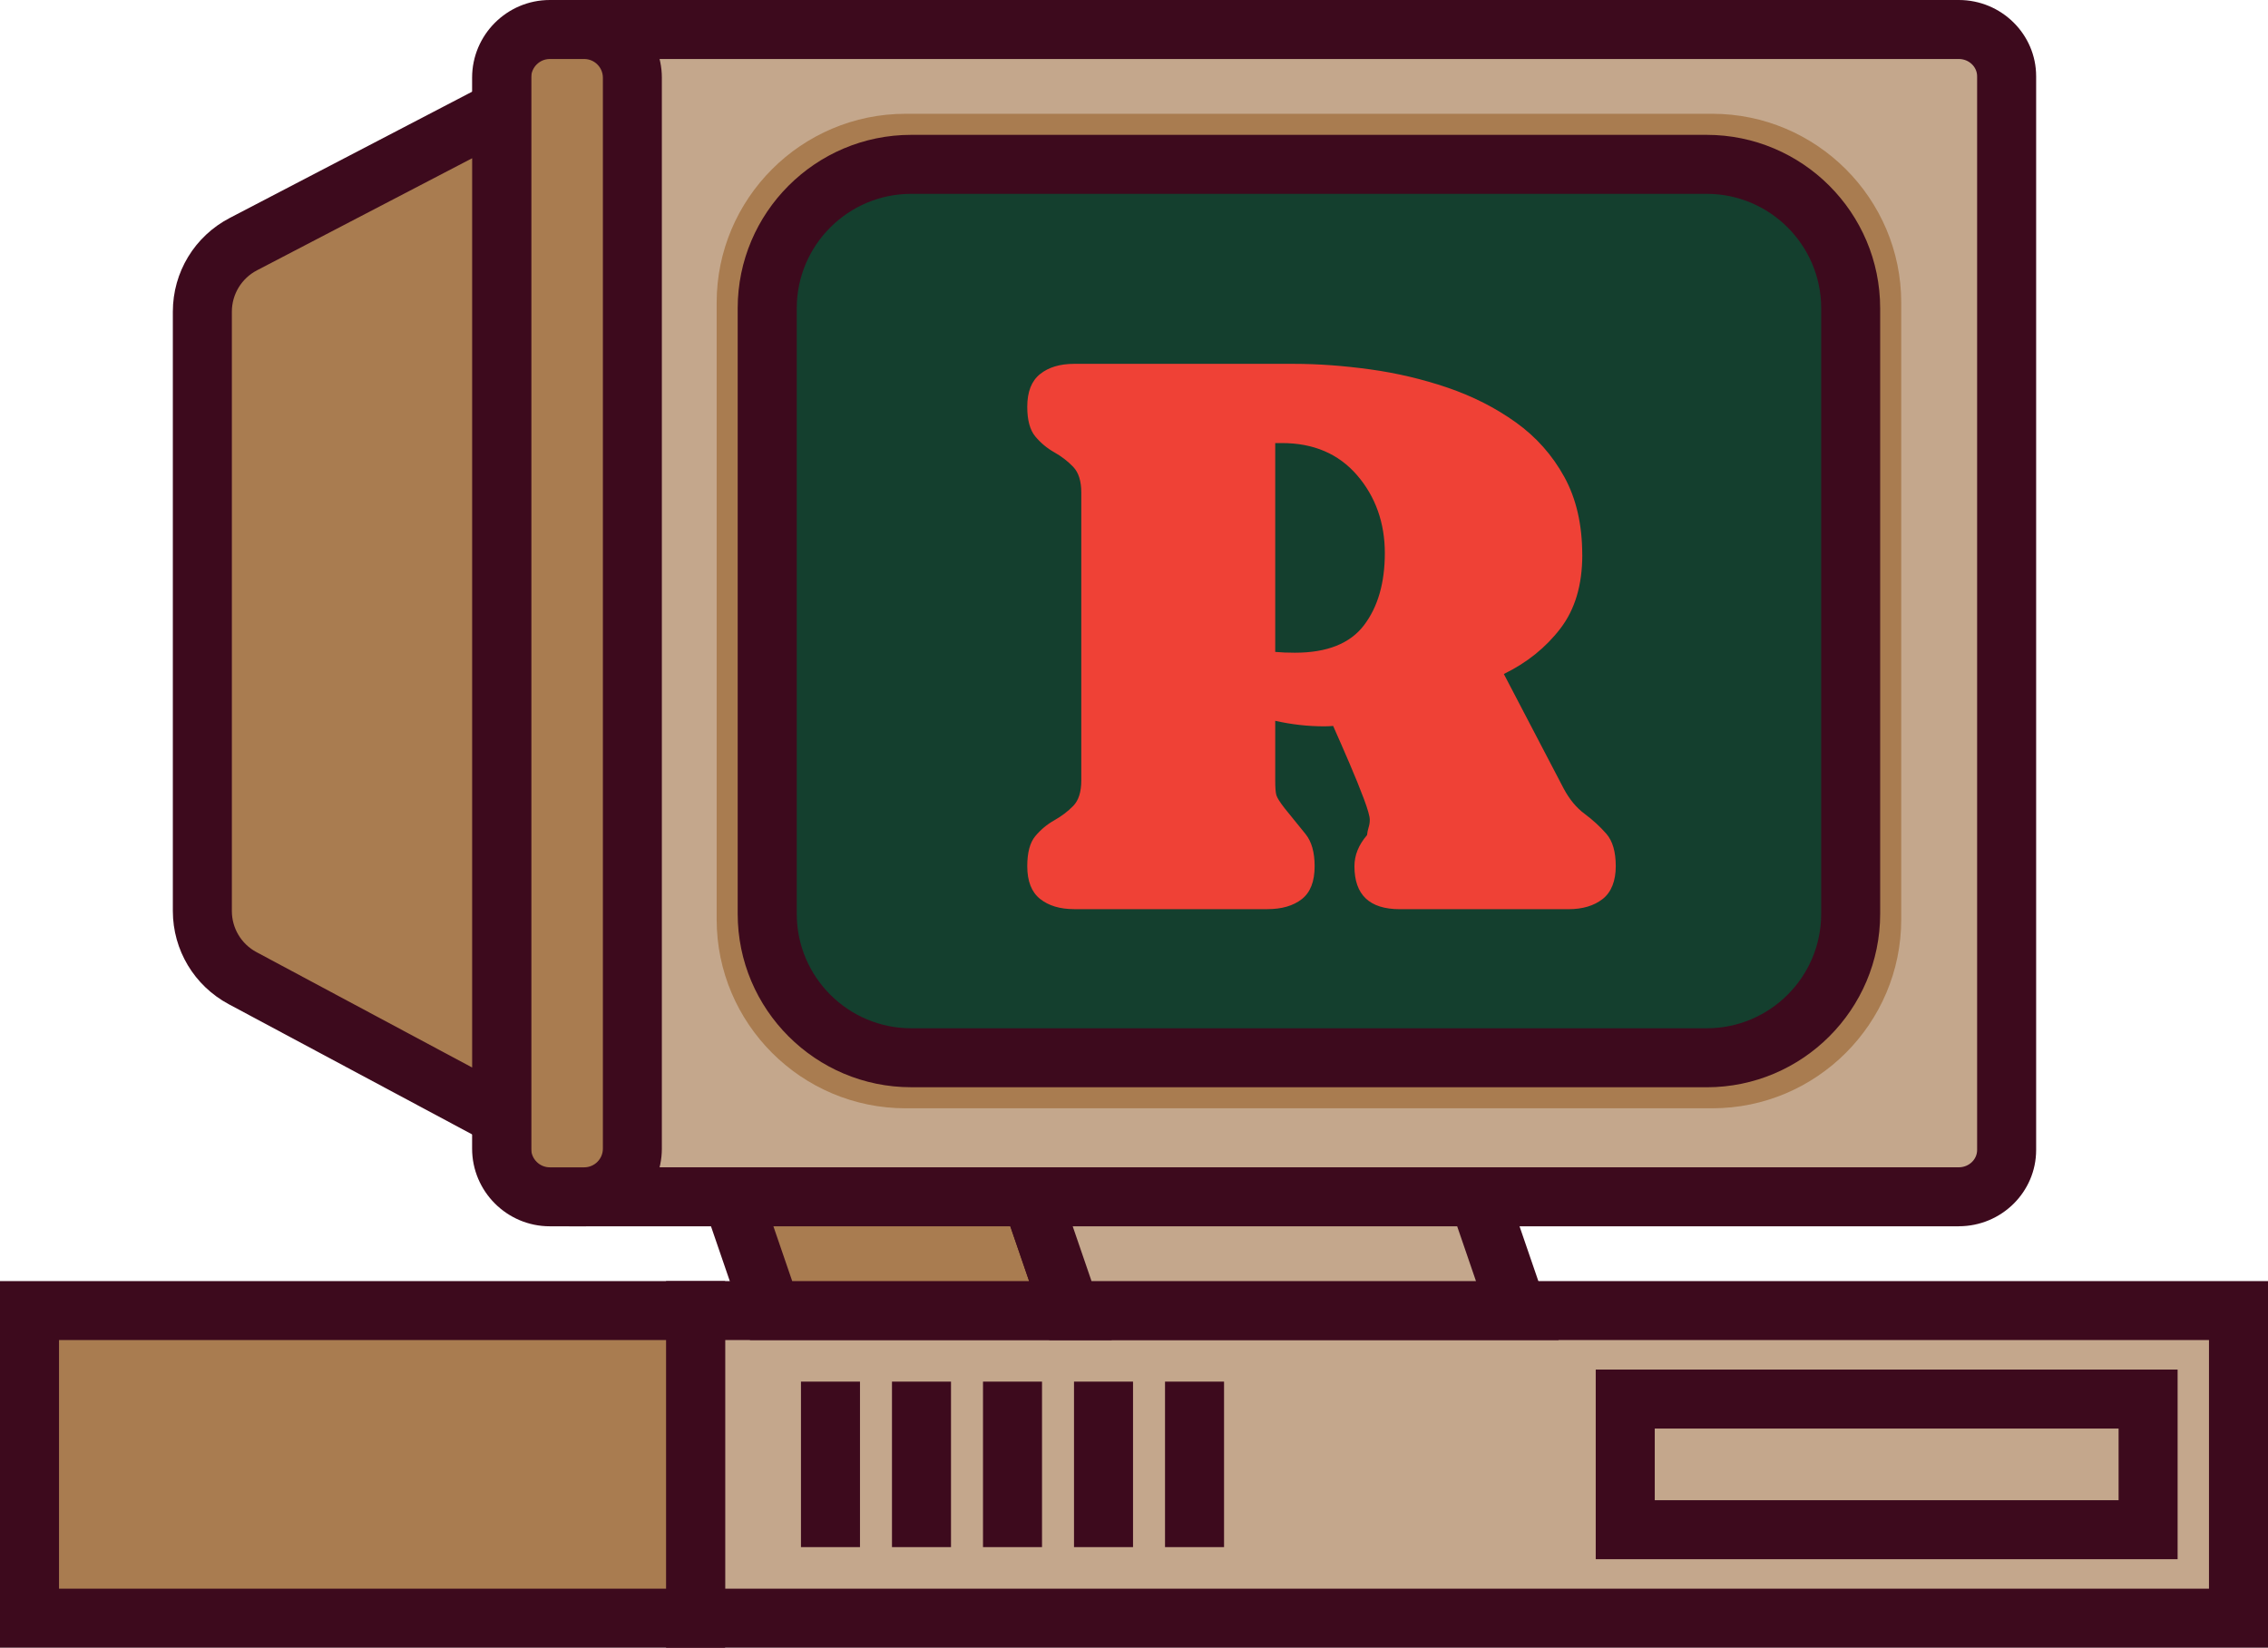 <svg width="600" height="436" viewBox="0 0 600 436" fill="none" xmlns="http://www.w3.org/2000/svg">
    <path
        d="M150.558 7.806H518.208C525.19 7.806 530.855 13.359 530.855 20.194V304.286C530.855 311.132 525.19 316.674 518.208 316.674H150.558"
        fill="#C4A78C" />
    <path
        d="M518.208 324.491H150.558V308.88H518.208C520.874 308.88 523.048 306.817 523.048 304.297V20.194C523.048 17.663 520.874 15.611 518.208 15.611H150.558V0H518.208C529.483 0 538.662 9.066 538.662 20.194V304.286C538.662 315.425 529.483 324.48 518.208 324.48V324.491Z"
        fill="#3D0A1D" />
    <path
        d="M154.528 7.806H145.472C138.426 7.806 132.714 13.517 132.714 20.562V303.929C132.714 310.974 138.426 316.685 145.472 316.685H154.528C161.574 316.685 167.286 310.974 167.286 303.929V20.562C167.286 13.517 161.574 7.806 154.528 7.806Z"
        fill="#A97C50" />
    <path
        d="M154.528 324.491H145.461C134.119 324.491 124.896 315.269 124.896 303.929V20.562C124.896 9.222 134.119 0 145.461 0H154.528C165.87 0 175.093 9.222 175.093 20.562V303.94C175.093 315.28 165.87 324.502 154.528 324.502V324.491ZM145.472 15.611C142.74 15.611 140.52 17.83 140.52 20.562V303.94C140.52 306.672 142.74 308.891 145.472 308.891H154.539C157.271 308.891 159.491 306.672 159.491 303.94V20.562C159.491 17.83 157.271 15.611 154.539 15.611H145.472Z"
        fill="#3D0A1D" />
    <path
        d="M132.714 295.499L64.193 258.823C57.636 255.311 53.532 248.475 53.532 241.038V82.483C53.532 74.968 57.714 68.065 64.383 64.597L132.714 28.992V295.499Z"
        fill="#A97C50" />
    <path
        d="M140.52 308.534L60.502 265.715C51.39 260.831 45.725 251.386 45.725 241.049V82.483C45.725 72.013 51.491 62.512 60.781 57.672L140.52 16.124V308.534ZM124.907 41.872L67.996 71.522C63.892 73.663 61.338 77.867 61.338 82.494V241.049C61.338 245.621 63.836 249.802 67.874 251.954L124.907 282.474V41.861V41.872Z"
        fill="#3D0A1D" />
    <path
        d="M452.967 293.269H239.599C212.03 293.269 189.591 270.844 189.591 243.268V80.108C189.591 52.543 212.019 30.107 239.599 30.107H452.967C480.535 30.107 502.974 52.532 502.974 80.108V243.268C502.974 270.833 480.546 293.269 452.967 293.269ZM239.599 39.028C216.948 39.028 198.513 57.461 198.513 80.108V243.268C198.513 265.915 216.948 284.348 239.599 284.348H452.967C475.617 284.348 494.052 265.915 494.052 243.268V80.108C494.052 57.461 475.617 39.028 452.967 39.028H239.599Z"
        fill="#A97C50" />
    <path
        d="M451.506 43.489H241.059C220.025 43.489 202.974 60.538 202.974 81.569V241.807C202.974 262.838 220.025 279.887 241.059 279.887H451.506C472.54 279.887 489.591 262.838 489.591 241.807V81.569C489.591 60.538 472.54 43.489 451.506 43.489Z"
        fill="#143F2E" />
    <path
        d="M418.595 146.857C418.595 154.786 416.665 161.264 412.807 166.304C408.948 171.345 403.963 175.359 397.84 178.347L413.688 208.689C415.216 211.544 417.056 213.763 419.219 215.357C421.372 216.963 423.29 218.714 424.952 220.62C426.625 222.527 427.45 225.404 427.45 229.218C427.45 233.031 426.301 236.064 424.004 237.871C421.706 239.677 418.684 240.581 414.937 240.581H370.305C362.309 240.581 358.316 236.789 358.316 229.218C358.316 226.296 359.431 223.553 361.651 220.977C361.717 220.286 361.862 219.606 362.063 218.948C362.275 218.29 362.375 217.61 362.375 216.918C362.375 216.015 361.851 214.175 360.814 211.388C359.766 208.611 358.506 205.478 357.011 201.998C355.517 198.519 354.078 195.219 352.684 192.096C351.848 192.163 351.045 192.197 350.286 192.197C345.97 192.197 341.665 191.706 337.361 190.736V206.481C337.361 208.433 337.461 209.748 337.673 210.44C337.885 211.131 338.61 212.28 339.859 213.885C341.944 216.461 343.784 218.736 345.39 220.71C346.985 222.695 347.788 225.527 347.788 229.207C347.788 233.243 346.662 236.143 344.398 237.915C342.134 239.688 339.1 240.569 335.275 240.569H284.175C280.416 240.569 277.416 239.666 275.152 237.86C272.888 236.053 271.762 233.165 271.762 229.207C271.762 225.594 272.476 222.94 273.903 221.234C275.331 219.528 276.993 218.145 278.911 217.063C280.818 215.982 282.491 214.722 283.918 213.261C285.346 211.8 286.059 209.548 286.059 206.481V130.365C286.059 127.31 285.346 125.035 283.918 123.541C282.491 122.047 280.829 120.764 278.911 119.683C276.993 118.601 275.331 117.218 273.903 115.512C272.476 113.806 271.762 111.186 271.762 107.64C271.762 103.681 272.888 100.793 275.152 98.987C277.405 97.18 280.416 96.277 284.175 96.277H342.257C348.647 96.277 355.383 96.767 362.431 97.738C369.491 98.708 376.338 100.325 382.974 102.588C389.61 104.852 395.632 107.907 401.019 111.765C406.405 115.624 410.677 120.441 413.844 126.206C417.011 131.971 418.584 138.862 418.584 146.846L418.595 146.857ZM337.361 117.241V172.504C338.888 172.649 340.628 172.716 342.58 172.716C351.056 172.716 357.145 170.296 360.825 165.468C364.506 160.64 366.357 154.261 366.357 146.333C366.357 138.405 363.903 131.402 359.007 125.737C354.112 120.073 347.487 117.241 339.145 117.241H337.372H337.361Z"
        fill="#EF4136" />
    <path
        d="M451.506 287.693H241.048C215.743 287.693 195.156 267.109 195.156 241.807V81.569C195.156 56.267 215.743 35.683 241.048 35.683H451.506C476.81 35.683 497.398 56.267 497.398 81.569V241.818C497.398 267.12 476.81 287.704 451.506 287.704V287.693ZM241.059 51.294C224.364 51.294 210.781 64.876 210.781 81.569V241.818C210.781 258.511 224.364 272.093 241.059 272.093H451.517C468.212 272.093 481.796 258.511 481.796 241.818V81.569C481.796 64.876 468.212 51.294 451.517 51.294H241.059Z"
        fill="#3D0A1D" />
    <path d="M592.193 346.793H184.015V428.194H592.193V346.793Z" fill="#C4A78C" />
    <path d="M600 436H176.208V338.987H600V436ZM191.822 420.389H584.387V354.598H191.822V420.389Z" fill="#3D0A1D" />
    <path d="M184.015 346.793H7.807V428.194H184.015V346.793Z" fill="#A97C50" />
    <path d="M191.822 436H0V338.987H191.822V436ZM15.613 420.389H176.208V354.598H15.613V420.389Z" fill="#3D0A1D" />
    <path d="M576.089 412.583H422.152V362.404H576.089V412.583ZM437.766 396.972H560.476V378.015H437.766V396.972Z"
        fill="#3D0A1D" />
    <path d="M227.509 365.593H211.896V409.383H227.509V365.593Z" fill="#3D0A1D" />
    <path d="M251.587 365.593H235.974V409.383H251.587V365.593Z" fill="#3D0A1D" />
    <path d="M275.665 365.593H260.052V409.383H275.665V365.593Z" fill="#3D0A1D" />
    <path d="M299.743 365.593H284.13V409.383H299.743V365.593Z" fill="#3D0A1D" />
    <path d="M323.822 365.593H308.208V409.383H323.822V365.593Z" fill="#3D0A1D" />
    <path d="M283.182 346.793L272.844 316.685H193.662L204 346.793H283.182Z" fill="#A97C50" />
    <path
        d="M294.112 354.598H198.424L182.732 308.88H278.42L294.112 354.598ZM209.576 338.987H272.253L267.279 324.491H204.602L209.576 338.987Z"
        fill="#3D0A1D" />
    <path d="M283.182 346.793L272.844 316.685H391.059L401.398 346.793H283.182Z" fill="#C4A78C" />
    <path
        d="M412.327 354.598H277.606L261.914 308.88H396.636L412.327 354.598ZM288.758 338.987H390.468L385.494 324.491H283.784L288.758 338.987Z"
        fill="#3D0A1D" />
</svg>